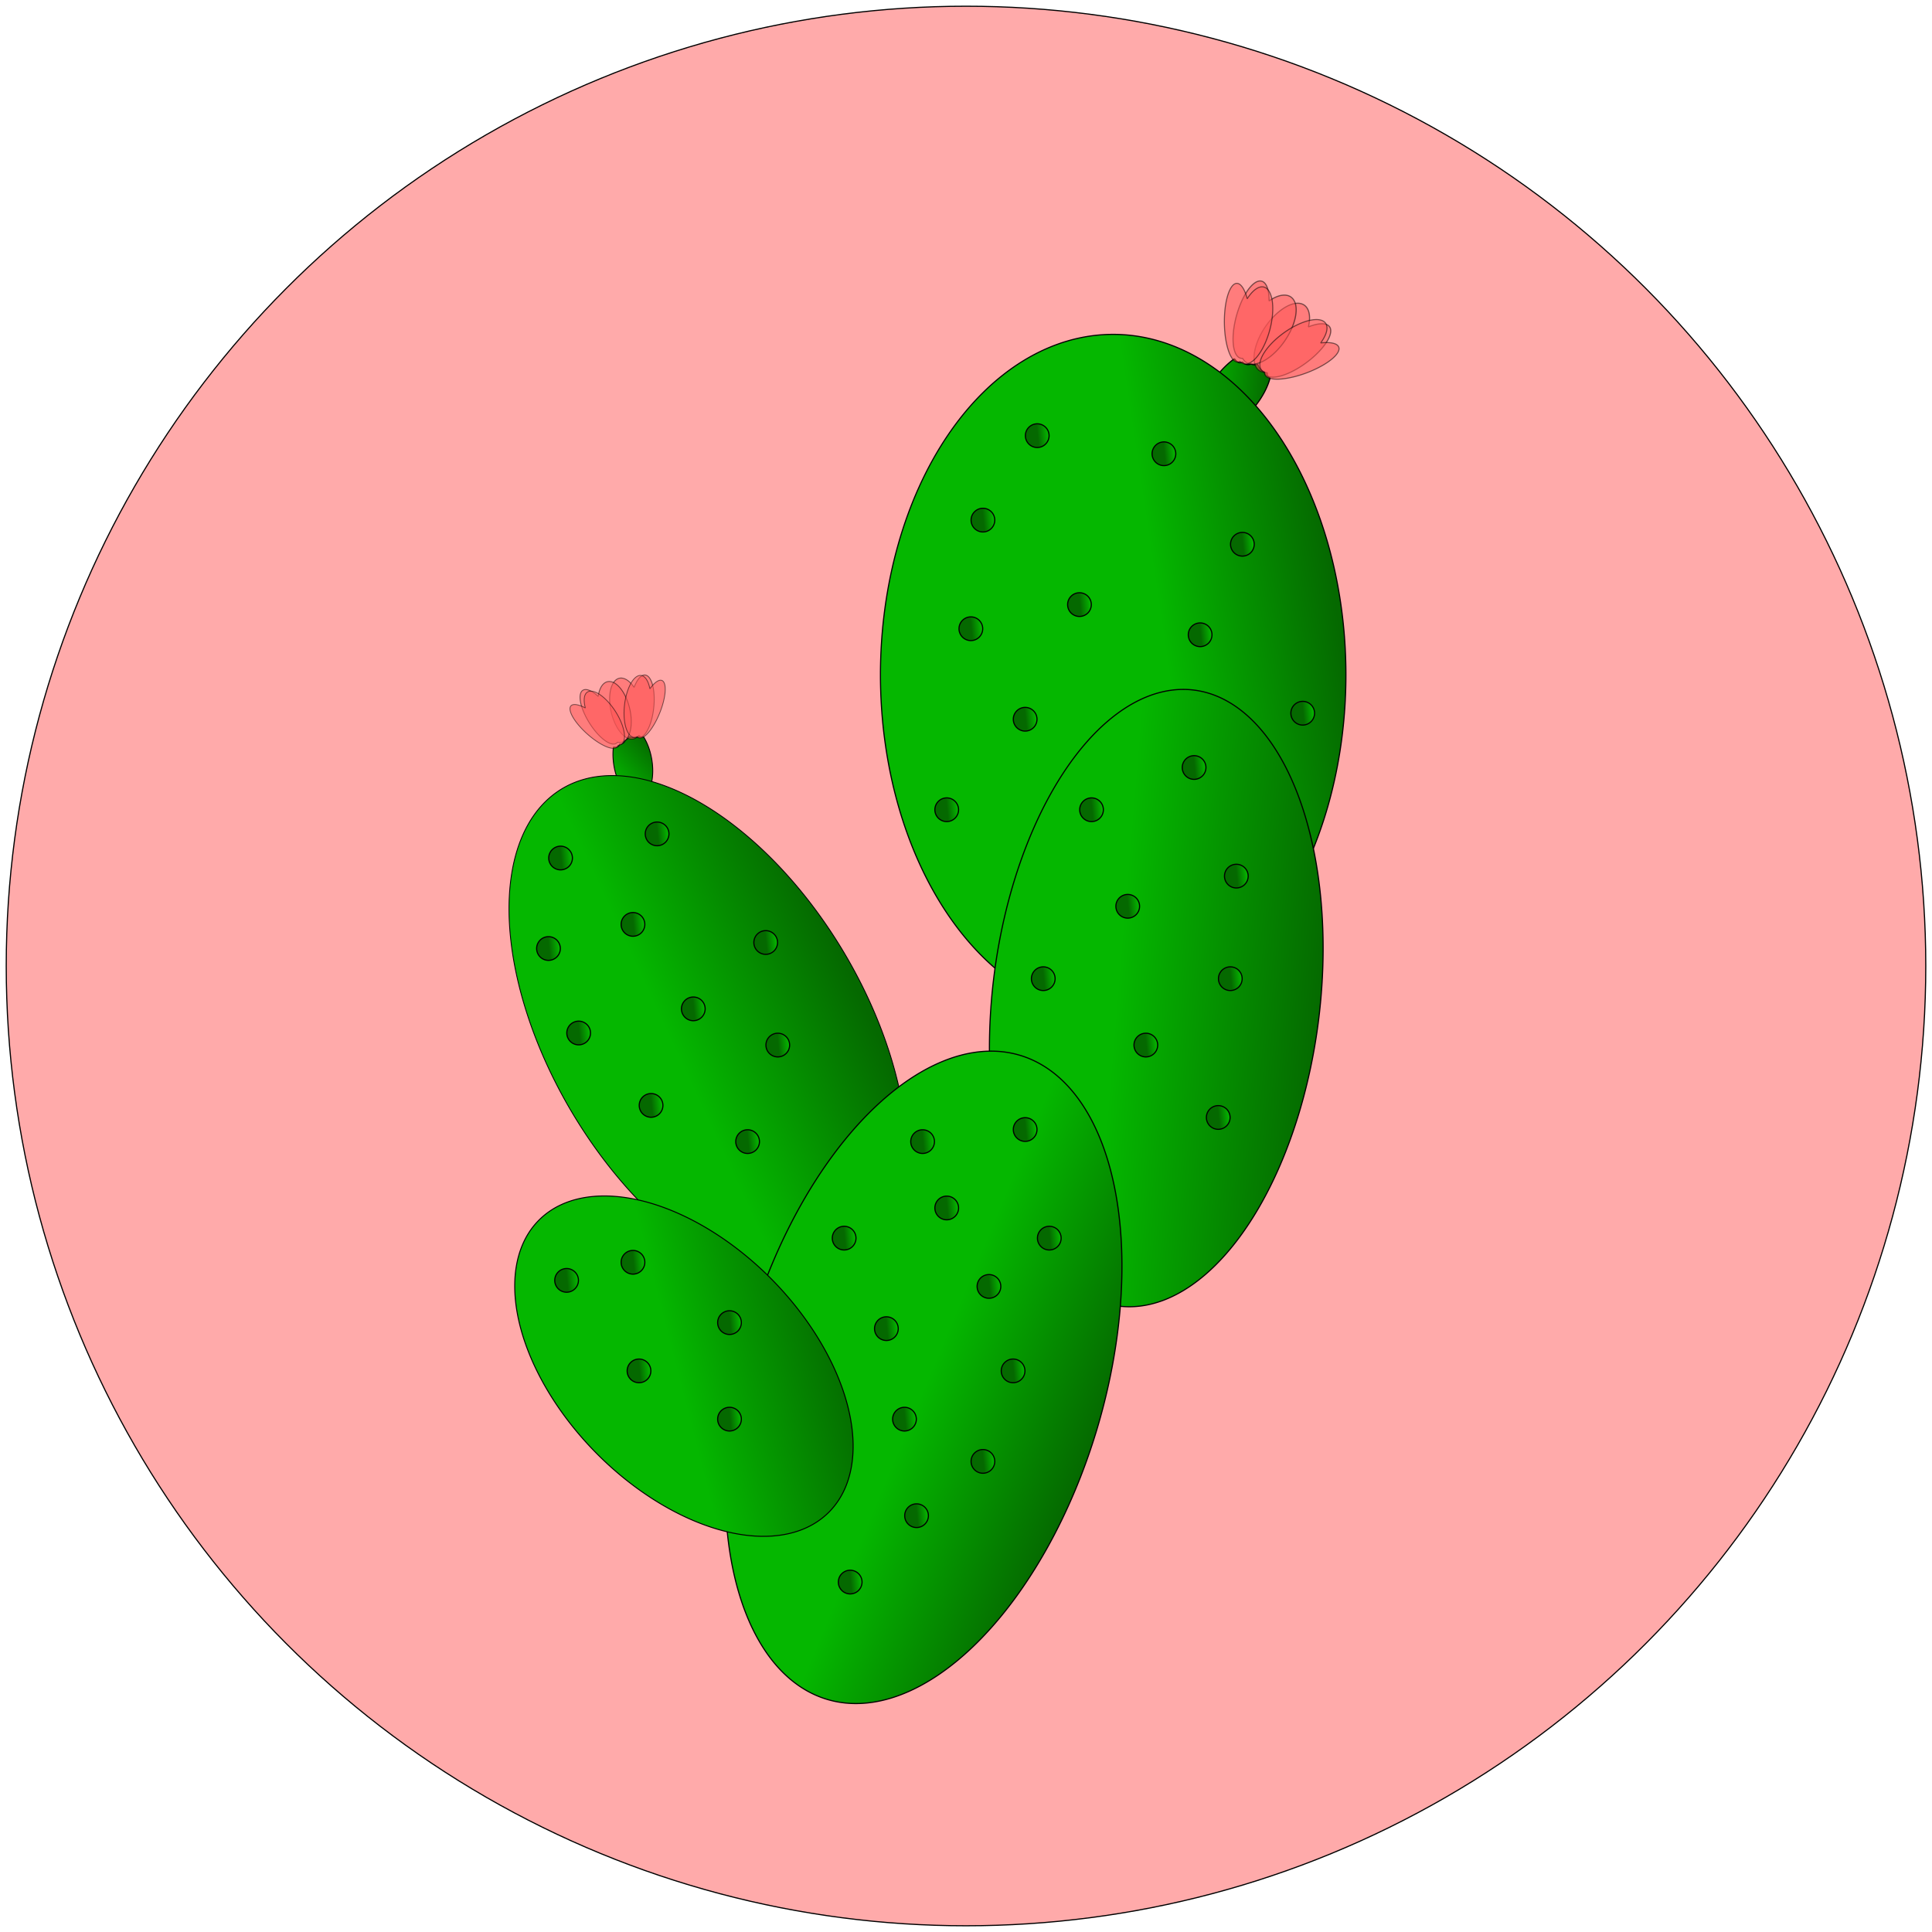 <?xml version="1.0" encoding="UTF-8" standalone="no"?>
<!-- Created with Inkscape (http://www.inkscape.org/) -->

<svg
   xmlns:dc="http://purl.org/dc/elements/1.1/"
   xmlns:cc="http://creativecommons.org/ns#"
   xmlns:rdf="http://www.w3.org/1999/02/22-rdf-syntax-ns#"
   xmlns:svg="http://www.w3.org/2000/svg"
   xmlns="http://www.w3.org/2000/svg"
   xmlns:xlink="http://www.w3.org/1999/xlink"
   xmlns:sodipodi="http://sodipodi.sourceforge.net/DTD/sodipodi-0.dtd"
   xmlns:inkscape="http://www.inkscape.org/namespaces/inkscape"
   width="1024"
   height="1024"
   viewBox="0 0 270.933 270.933"
   version="1.1"
   id="svg8"
   inkscape:version="0.92.5 (2060ec1f9f, 2020-04-08)"
   sodipodi:docname="cactus_circle.svg"
   inkscape:export-filename="/home/chris/Desktop/cactus_circle.png"
   inkscape:export-xdpi="96"
   inkscape:export-ydpi="96">
  <defs
     id="defs2">
    <linearGradient
       id="linearGradient4590"
       inkscape:collect="always">
      <stop
         id="stop4586"
         offset="0"
         style="stop-color:#05b700;stop-opacity:1;" />
      <stop
         style="stop-color:#059800;stop-opacity:1;"
         offset="0.386"
         id="stop4592" />
      <stop
         id="stop4588"
         offset="1"
         style="stop-color:#056900;stop-opacity:1" />
    </linearGradient>
    <linearGradient
       inkscape:collect="always"
       id="linearGradient4550">
      <stop
         style="stop-color:#05b700;stop-opacity:1;"
         offset="0"
         id="stop4546" />
      <stop
         style="stop-color:#056900;stop-opacity:1"
         offset="1"
         id="stop4548" />
    </linearGradient>
    <linearGradient
       inkscape:collect="always"
       xlink:href="#linearGradient4550"
       id="linearGradient4552"
       x1="114.099"
       y1="49.426"
       x2="129.318"
       y2="47.158"
       gradientUnits="userSpaceOnUse" />
    <linearGradient
       inkscape:collect="always"
       xlink:href="#linearGradient4550"
       id="linearGradient4560"
       x1="109.291"
       y1="73.994"
       x2="127.322"
       y2="75.506"
       gradientUnits="userSpaceOnUse" />
    <linearGradient
       inkscape:collect="always"
       xlink:href="#linearGradient4550"
       id="linearGradient4568"
       x1="95.183"
       y1="102.72"
       x2="109.68"
       y2="108.768"
       gradientUnits="userSpaceOnUse" />
    <linearGradient
       inkscape:collect="always"
       xlink:href="#linearGradient4550"
       id="linearGradient4576"
       x1="68.684"
       y1="76.262"
       x2="83.807"
       y2="69.246"
       gradientUnits="userSpaceOnUse" />
    <linearGradient
       inkscape:collect="always"
       xlink:href="#linearGradient4590"
       id="linearGradient4584"
       x1="70.917"
       y1="113.682"
       x2="85.565"
       y2="109.902"
       gradientUnits="userSpaceOnUse"
       gradientTransform="translate(0.529,-2.117)" />
    <linearGradient
       inkscape:collect="always"
       xlink:href="#linearGradient4590"
       id="linearGradient4603"
       x1="117.733"
       y1="21.445"
       x2="123.611"
       y2="21.445"
       gradientUnits="userSpaceOnUse"
       gradientTransform="scale(3.78)" />
    <linearGradient
       inkscape:collect="always"
       xlink:href="#linearGradient4590"
       id="linearGradient4691"
       gradientUnits="userSpaceOnUse"
       x1="56.694"
       y1="37.519"
       x2="55.754"
       y2="37.614"
       gradientTransform="translate(46.491,-11.339)" />
    <linearGradient
       inkscape:collect="always"
       xlink:href="#linearGradient4590"
       id="linearGradient4695"
       gradientUnits="userSpaceOnUse"
       gradientTransform="translate(41.729,-3.931)"
       x1="56.694"
       y1="37.519"
       x2="55.754"
       y2="37.614" />
    <linearGradient
       inkscape:collect="always"
       xlink:href="#linearGradient4590"
       id="linearGradient4699"
       gradientUnits="userSpaceOnUse"
       gradientTransform="translate(57.604,-9.752)"
       x1="56.694"
       y1="37.519"
       x2="55.754"
       y2="37.614" />
    <linearGradient
       inkscape:collect="always"
       xlink:href="#linearGradient4590"
       id="linearGradient4703"
       gradientUnits="userSpaceOnUse"
       gradientTransform="translate(64.483,-1.814)"
       x1="56.694"
       y1="37.519"
       x2="55.754"
       y2="37.614" />
    <linearGradient
       inkscape:collect="always"
       xlink:href="#linearGradient4590"
       id="linearGradient4707"
       gradientUnits="userSpaceOnUse"
       gradientTransform="translate(50.195,3.477)"
       x1="56.694"
       y1="37.519"
       x2="55.754"
       y2="37.614" />
    <linearGradient
       inkscape:collect="always"
       xlink:href="#linearGradient4590"
       id="linearGradient4711"
       gradientUnits="userSpaceOnUse"
       gradientTransform="translate(40.67,5.594)"
       x1="56.694"
       y1="37.519"
       x2="55.754"
       y2="37.614" />
    <linearGradient
       inkscape:collect="always"
       xlink:href="#linearGradient4590"
       id="linearGradient4715"
       gradientUnits="userSpaceOnUse"
       gradientTransform="translate(45.433,13.532)"
       x1="56.694"
       y1="37.519"
       x2="55.754"
       y2="37.614" />
    <linearGradient
       inkscape:collect="always"
       xlink:href="#linearGradient4590"
       id="linearGradient4719"
       gradientUnits="userSpaceOnUse"
       gradientTransform="translate(69.774,13.002)"
       x1="56.694"
       y1="37.519"
       x2="55.754"
       y2="37.614" />
    <linearGradient
       inkscape:collect="always"
       xlink:href="#linearGradient4590"
       id="linearGradient4723"
       gradientUnits="userSpaceOnUse"
       gradientTransform="translate(60.779,6.123)"
       x1="56.694"
       y1="37.519"
       x2="55.754"
       y2="37.614" />
    <linearGradient
       inkscape:collect="always"
       xlink:href="#linearGradient4590"
       id="linearGradient4727"
       gradientUnits="userSpaceOnUse"
       gradientTransform="translate(38.554,21.469)"
       x1="56.694"
       y1="37.519"
       x2="55.754"
       y2="37.614" />
    <linearGradient
       inkscape:collect="always"
       xlink:href="#linearGradient4590"
       id="linearGradient4731"
       gradientUnits="userSpaceOnUse"
       gradientTransform="translate(51.254,21.469)"
       x1="56.694"
       y1="37.519"
       x2="55.754"
       y2="37.614" />
    <linearGradient
       inkscape:collect="always"
       xlink:href="#linearGradient4590"
       id="linearGradient4735"
       gradientUnits="userSpaceOnUse"
       gradientTransform="translate(60.249,17.765)"
       x1="56.694"
       y1="37.519"
       x2="55.754"
       y2="37.614" />
    <linearGradient
       inkscape:collect="always"
       xlink:href="#linearGradient4590"
       id="linearGradient4739"
       gradientUnits="userSpaceOnUse"
       gradientTransform="translate(63.954,27.29)"
       x1="56.694"
       y1="37.519"
       x2="55.754"
       y2="37.614" />
    <linearGradient
       inkscape:collect="always"
       xlink:href="#linearGradient4590"
       id="linearGradient4743"
       gradientUnits="userSpaceOnUse"
       gradientTransform="translate(54.429,29.936)"
       x1="56.694"
       y1="37.519"
       x2="55.754"
       y2="37.614" />
    <linearGradient
       inkscape:collect="always"
       xlink:href="#linearGradient4590"
       id="linearGradient4747"
       gradientUnits="userSpaceOnUse"
       gradientTransform="translate(47.02,36.286)"
       x1="56.694"
       y1="37.519"
       x2="55.754"
       y2="37.614" />
    <linearGradient
       inkscape:collect="always"
       xlink:href="#linearGradient4590"
       id="linearGradient4751"
       gradientUnits="userSpaceOnUse"
       gradientTransform="translate(63.424,36.286)"
       x1="56.694"
       y1="37.519"
       x2="55.754"
       y2="37.614" />
    <linearGradient
       inkscape:collect="always"
       xlink:href="#linearGradient4590"
       id="linearGradient4755"
       gradientUnits="userSpaceOnUse"
       gradientTransform="translate(56.016,42.107)"
       x1="56.694"
       y1="37.519"
       x2="55.754"
       y2="37.614" />
    <linearGradient
       inkscape:collect="always"
       xlink:href="#linearGradient4590"
       id="linearGradient4759"
       gradientUnits="userSpaceOnUse"
       gradientTransform="translate(62.366,48.457)"
       x1="56.694"
       y1="37.519"
       x2="55.754"
       y2="37.614" />
    <linearGradient
       inkscape:collect="always"
       xlink:href="#linearGradient4590"
       id="linearGradient4763"
       gradientUnits="userSpaceOnUse"
       gradientTransform="translate(45.433,49.515)"
       x1="56.694"
       y1="37.519"
       x2="55.754"
       y2="37.614" />
    <linearGradient
       inkscape:collect="always"
       xlink:href="#linearGradient4590"
       id="linearGradient4767"
       gradientUnits="userSpaceOnUse"
       gradientTransform="translate(36.437,50.573)"
       x1="56.694"
       y1="37.519"
       x2="55.754"
       y2="37.614" />
    <linearGradient
       inkscape:collect="always"
       xlink:href="#linearGradient4590"
       id="linearGradient4771"
       gradientUnits="userSpaceOnUse"
       gradientTransform="translate(47.549,59.04)"
       x1="56.694"
       y1="37.519"
       x2="55.754"
       y2="37.614" />
    <linearGradient
       inkscape:collect="always"
       xlink:href="#linearGradient4590"
       id="linearGradient4775"
       gradientUnits="userSpaceOnUse"
       gradientTransform="translate(38.554,56.394)"
       x1="56.694"
       y1="37.519"
       x2="55.754"
       y2="37.614" />
    <linearGradient
       inkscape:collect="always"
       xlink:href="#linearGradient4590"
       id="linearGradient4779"
       gradientUnits="userSpaceOnUse"
       gradientTransform="translate(29.558,59.04)"
       x1="56.694"
       y1="37.519"
       x2="55.754"
       y2="37.614" />
    <linearGradient
       inkscape:collect="always"
       xlink:href="#linearGradient4590"
       id="linearGradient4783"
       gradientUnits="userSpaceOnUse"
       gradientTransform="translate(42.258,63.273)"
       x1="56.694"
       y1="37.519"
       x2="55.754"
       y2="37.614" />
    <linearGradient
       inkscape:collect="always"
       xlink:href="#linearGradient4590"
       id="linearGradient4787"
       gradientUnits="userSpaceOnUse"
       gradientTransform="translate(44.374,70.682)"
       x1="56.694"
       y1="37.519"
       x2="55.754"
       y2="37.614" />
    <linearGradient
       inkscape:collect="always"
       xlink:href="#linearGradient4590"
       id="linearGradient4791"
       gradientUnits="userSpaceOnUse"
       gradientTransform="translate(33.262,66.977)"
       x1="56.694"
       y1="37.519"
       x2="55.754"
       y2="37.614" />
    <linearGradient
       inkscape:collect="always"
       xlink:href="#linearGradient4590"
       id="linearGradient4795"
       gradientUnits="userSpaceOnUse"
       gradientTransform="translate(34.849,74.915)"
       x1="56.694"
       y1="37.519"
       x2="55.754"
       y2="37.614" />
    <linearGradient
       inkscape:collect="always"
       xlink:href="#linearGradient4590"
       id="linearGradient4799"
       gradientUnits="userSpaceOnUse"
       gradientTransform="translate(41.729,78.619)"
       x1="56.694"
       y1="37.519"
       x2="55.754"
       y2="37.614" />
    <linearGradient
       inkscape:collect="always"
       xlink:href="#linearGradient4590"
       id="linearGradient4803"
       gradientUnits="userSpaceOnUse"
       gradientTransform="translate(35.908,83.382)"
       x1="56.694"
       y1="37.519"
       x2="55.754"
       y2="37.614" />
    <linearGradient
       inkscape:collect="always"
       xlink:href="#linearGradient4590"
       id="linearGradient4807"
       gradientUnits="userSpaceOnUse"
       gradientTransform="translate(30.087,89.202)"
       x1="56.694"
       y1="37.519"
       x2="55.754"
       y2="37.614" />
    <linearGradient
       inkscape:collect="always"
       xlink:href="#linearGradient4590"
       id="linearGradient4811"
       gradientUnits="userSpaceOnUse"
       gradientTransform="translate(19.504,74.915)"
       x1="56.694"
       y1="37.519"
       x2="55.754"
       y2="37.614" />
    <linearGradient
       inkscape:collect="always"
       xlink:href="#linearGradient4590"
       id="linearGradient4815"
       gradientUnits="userSpaceOnUse"
       gradientTransform="translate(19.504,66.448)"
       x1="56.694"
       y1="37.519"
       x2="55.754"
       y2="37.614" />
    <linearGradient
       inkscape:collect="always"
       xlink:href="#linearGradient4590"
       id="linearGradient4819"
       gradientUnits="userSpaceOnUse"
       gradientTransform="translate(11.566,70.682)"
       x1="56.694"
       y1="37.519"
       x2="55.754"
       y2="37.614" />
    <linearGradient
       inkscape:collect="always"
       xlink:href="#linearGradient4590"
       id="linearGradient4823"
       gradientUnits="userSpaceOnUse"
       gradientTransform="translate(11.037,61.157)"
       x1="56.694"
       y1="37.519"
       x2="55.754"
       y2="37.614" />
    <linearGradient
       inkscape:collect="always"
       xlink:href="#linearGradient4590"
       id="linearGradient4827"
       gradientUnits="userSpaceOnUse"
       gradientTransform="translate(5.216,62.744)"
       x1="56.694"
       y1="37.519"
       x2="55.754"
       y2="37.614" />
    <linearGradient
       inkscape:collect="always"
       xlink:href="#linearGradient4590"
       id="linearGradient4831"
       gradientUnits="userSpaceOnUse"
       gradientTransform="translate(12.624,47.398)"
       x1="56.694"
       y1="37.519"
       x2="55.754"
       y2="37.614" />
    <linearGradient
       inkscape:collect="always"
       xlink:href="#linearGradient4590"
       id="linearGradient4835"
       gradientUnits="userSpaceOnUse"
       gradientTransform="translate(21.091,50.573)"
       x1="56.694"
       y1="37.519"
       x2="55.754"
       y2="37.614" />
    <linearGradient
       inkscape:collect="always"
       xlink:href="#linearGradient4590"
       id="linearGradient4839"
       gradientUnits="userSpaceOnUse"
       gradientTransform="translate(23.737,42.107)"
       x1="56.694"
       y1="37.519"
       x2="55.754"
       y2="37.614" />
    <linearGradient
       inkscape:collect="always"
       xlink:href="#linearGradient4590"
       id="linearGradient4843"
       gradientUnits="userSpaceOnUse"
       gradientTransform="translate(16.329,38.932)"
       x1="56.694"
       y1="37.519"
       x2="55.754"
       y2="37.614" />
    <linearGradient
       inkscape:collect="always"
       xlink:href="#linearGradient4590"
       id="linearGradient4847"
       gradientUnits="userSpaceOnUse"
       gradientTransform="translate(6.274,41.048)"
       x1="56.694"
       y1="37.519"
       x2="55.754"
       y2="37.614" />
    <linearGradient
       inkscape:collect="always"
       xlink:href="#linearGradient4590"
       id="linearGradient4851"
       gradientUnits="userSpaceOnUse"
       gradientTransform="translate(3.629,33.64)"
       x1="56.694"
       y1="37.519"
       x2="55.754"
       y2="37.614" />
    <linearGradient
       inkscape:collect="always"
       xlink:href="#linearGradient4590"
       id="linearGradient4855"
       gradientUnits="userSpaceOnUse"
       gradientTransform="translate(11.037,31.523)"
       x1="56.694"
       y1="37.519"
       x2="55.754"
       y2="37.614" />
    <linearGradient
       inkscape:collect="always"
       xlink:href="#linearGradient4590"
       id="linearGradient4859"
       gradientUnits="userSpaceOnUse"
       gradientTransform="translate(22.679,33.111)"
       x1="56.694"
       y1="37.519"
       x2="55.754"
       y2="37.614" />
    <linearGradient
       inkscape:collect="always"
       xlink:href="#linearGradient4590"
       id="linearGradient4863"
       gradientUnits="userSpaceOnUse"
       gradientTransform="translate(13.154,23.586)"
       x1="56.694"
       y1="37.519"
       x2="55.754"
       y2="37.614" />
    <linearGradient
       inkscape:collect="always"
       xlink:href="#linearGradient4590"
       id="linearGradient4867"
       gradientUnits="userSpaceOnUse"
       gradientTransform="translate(4.687,25.702)"
       x1="56.694"
       y1="37.519"
       x2="55.754"
       y2="37.614" />
    <linearGradient
       inkscape:collect="always"
       xlink:href="#linearGradient4590"
       id="linearGradient4887"
       gradientUnits="userSpaceOnUse"
       gradientTransform="scale(3.78)"
       x1="117.733"
       y1="21.445"
       x2="123.611"
       y2="21.445" />
  </defs>
  <sodipodi:namedview
     id="base"
     pagecolor="#ffffff"
     bordercolor="#666666"
     borderopacity="1.0"
     inkscape:pageopacity="0.0"
     inkscape:pageshadow="2"
     inkscape:zoom="0.49497475"
     inkscape:cx="619.6757"
     inkscape:cy="700.49785"
     inkscape:document-units="px"
     inkscape:current-layer="layer1"
     showgrid="false"
     objecttolerance="1"
     gridtolerance="1"
     guidetolerance="1"
     inkscape:window-width="3752"
     inkscape:window-height="1136"
     inkscape:window-x="88"
     inkscape:window-y="27"
     inkscape:window-maximized="1"
     fit-margin-top="0"
     fit-margin-left="0"
     fit-margin-right="0"
     fit-margin-bottom="0"
     units="px" />
  <g
     inkscape:label="Layer 1"
     inkscape:groupmode="layer"
     id="layer1"
     transform="translate(-11.728,113.987)">
    <circle
       style="opacity:1;fill:#ffaaaa;fill-opacity:1;stroke:#000000;stroke-width:0.16;stroke-linejoin:bevel;stroke-miterlimit:4;stroke-dasharray:none;stroke-opacity:1"
       id="path5085"
       cx="147.195"
       cy="21.479"
       r="134.593" />
    <g
       id="g5083"
       transform="matrix(1.599,0,0,1.599,-6.228,-94.755)">
      <g
         id="g4885"
         transform="matrix(0.577,-0.533,0.533,0.577,-14.454,106.873)">
        <path
           inkscape:connector-curvature="0"
           id="path4873"
           transform="scale(0.265)"
           d="m 454.461,70.725 a 8.081,15.657 33.205 0 0 -5.139,5.902 8.081,15.657 33.205 0 0 -1.812,17.525 8.081,15.657 33.205 0 0 15.336,-8.674 8.081,15.657 33.205 0 0 3.912,-9.406 4.271,13.05 64.636 0 1 -0.709,-0.498 4.271,13.05 64.636 0 1 -0.336,-1.104 6.566,13.132 29.551 0 1 -1.674,-0.441 6.566,13.132 29.551 0 1 -1.666,-2.057 6.566,13.132 29.551 0 1 -2.314,0.059 5.5,13.148 9.829 0 1 -1.549,0.23 5.5,13.148 9.829 0 1 -1.307,-0.676 13.05,4.271 84.466 0 1 -1.121,0.279 13.05,4.271 84.466 0 1 -1.621,-1.141 z"
           style="opacity:1;fill:url(#linearGradient4887);fill-opacity:1;stroke:#000000;stroke-width:0.378;stroke-linejoin:bevel;stroke-miterlimit:4;stroke-dasharray:none;stroke-opacity:1" />
        <g
           transform="rotate(29.551,50.197,294.574)"
           id="g4883">
          <path
             style="opacity:0.534;fill:#ff5555;fill-opacity:1;stroke:#000000;stroke-width:0.378;stroke-linejoin:bevel;stroke-miterlimit:4;stroke-dasharray:none;stroke-opacity:1"
             d="m -84.348,47.717 a 6.566,13.132 0 0 0 -6.566,13.133 6.566,13.132 0 0 0 6.566,13.131 6.566,13.132 0 0 0 1.674,-0.441 5.02,13.239 19.066 0 0 1.262,0.465 5.02,13.239 19.066 0 0 8.938,-12.619 5.02,13.239 19.066 0 0 -1.596,-12.619 5.02,13.239 19.066 0 0 -5.07,4.102 6.566,13.132 0 0 0 -5.207,-5.15 z"
             transform="scale(0.265)"
             id="path4875"
             inkscape:connector-curvature="0" />
          <path
             inkscape:connector-curvature="0"
             id="path4877"
             d="m -23.726,12.72 a 1.737,3.475 0 0 1 1.737,3.475 1.737,3.475 0 0 1 -1.737,3.474 1.737,3.475 0 0 1 -0.443,-0.117 3.503,1.328 70.934 0 1 -0.334,0.123 3.503,1.328 70.934 0 1 -2.365,-3.339 3.503,1.328 70.934 0 1 0.422,-3.339 3.503,1.328 70.934 0 1 1.342,1.085 1.737,3.475 0 0 1 1.378,-1.363 z"
             style="opacity:0.534;fill:#ff5555;fill-opacity:1;stroke:#000000;stroke-width:0.1;stroke-linejoin:bevel;stroke-miterlimit:4;stroke-dasharray:none;stroke-opacity:1" />
          <path
             style="opacity:0.534;fill:#ff5555;fill-opacity:1;stroke:#000000;stroke-width:0.092;stroke-linejoin:bevel;stroke-miterlimit:4;stroke-dasharray:none;stroke-opacity:1"
             d="m -26.168,13.339 a 3.479,1.455 70.278 0 1 2.544,2.784 3.479,1.455 70.278 0 1 -0.196,3.765 3.479,1.455 70.278 0 1 -0.389,0.015 3.453,1.13 54.915 0 1 -0.222,0.21 3.453,1.13 54.915 0 1 -2.992,-2.478 3.453,1.13 54.915 0 1 -0.795,-3.266 3.453,1.13 54.915 0 1 1.424,0.644 3.479,1.455 70.278 0 1 0.626,-1.674 z"
             id="path4879"
             inkscape:connector-curvature="0" />
          <path
             inkscape:connector-curvature="0"
             id="path4881"
             d="m -19.915,12.893 a 1.455,3.479 19.722 0 0 -2.544,2.784 1.455,3.479 19.722 0 0 0.196,3.765 1.455,3.479 19.722 0 0 0.389,0.015 1.13,3.453 35.085 0 0 0.222,0.21 1.13,3.453 35.085 0 0 2.992,-2.478 1.13,3.453 35.085 0 0 0.795,-3.266 1.13,3.453 35.085 0 0 -1.424,0.644 1.455,3.479 19.722 0 0 -0.626,-1.674 z"
             style="opacity:0.534;fill:#ff5555;fill-opacity:1;stroke:#000000;stroke-width:0.092;stroke-linejoin:bevel;stroke-miterlimit:4;stroke-dasharray:none;stroke-opacity:1" />
        </g>
      </g>
      <g
         transform="rotate(4.893,111.897,8.076)"
         id="g4657">
        <path
           style="opacity:1;fill:url(#linearGradient4603);fill-opacity:1;stroke:#000000;stroke-width:0.378;stroke-linejoin:bevel;stroke-miterlimit:4;stroke-dasharray:none;stroke-opacity:1"
           d="m 454.461,70.725 a 8.081,15.657 33.205 0 0 -5.139,5.902 8.081,15.657 33.205 0 0 -1.812,17.525 8.081,15.657 33.205 0 0 15.336,-8.674 8.081,15.657 33.205 0 0 3.912,-9.406 4.271,13.05 64.636 0 1 -0.709,-0.498 4.271,13.05 64.636 0 1 -0.336,-1.104 6.566,13.132 29.551 0 1 -1.674,-0.441 6.566,13.132 29.551 0 1 -1.666,-2.057 6.566,13.132 29.551 0 1 -2.314,0.059 5.5,13.148 9.829 0 1 -1.549,0.23 5.5,13.148 9.829 0 1 -1.307,-0.676 13.05,4.271 84.466 0 1 -1.121,0.279 13.05,4.271 84.466 0 1 -1.621,-1.141 z"
           transform="scale(0.265)"
           id="path4594"
           inkscape:connector-curvature="0" />
        <g
           id="g4621"
           transform="rotate(29.551,50.197,294.574)">
          <path
             inkscape:connector-curvature="0"
             id="path4605"
             transform="scale(0.265)"
             d="m -84.348,47.717 a 6.566,13.132 0 0 0 -6.566,13.133 6.566,13.132 0 0 0 6.566,13.131 6.566,13.132 0 0 0 1.674,-0.441 5.02,13.239 19.066 0 0 1.262,0.465 5.02,13.239 19.066 0 0 8.938,-12.619 5.02,13.239 19.066 0 0 -1.596,-12.619 5.02,13.239 19.066 0 0 -5.07,4.102 6.566,13.132 0 0 0 -5.207,-5.15 z"
             style="opacity:0.534;fill:#ff5555;fill-opacity:1;stroke:#000000;stroke-width:0.378;stroke-linejoin:bevel;stroke-miterlimit:4;stroke-dasharray:none;stroke-opacity:1" />
          <path
             style="opacity:0.534;fill:#ff5555;fill-opacity:1;stroke:#000000;stroke-width:0.1;stroke-linejoin:bevel;stroke-miterlimit:4;stroke-dasharray:none;stroke-opacity:1"
             d="m -23.726,12.72 a 1.737,3.475 0 0 1 1.737,3.475 1.737,3.475 0 0 1 -1.737,3.474 1.737,3.475 0 0 1 -0.443,-0.117 3.503,1.328 70.934 0 1 -0.334,0.123 3.503,1.328 70.934 0 1 -2.365,-3.339 3.503,1.328 70.934 0 1 0.422,-3.339 3.503,1.328 70.934 0 1 1.342,1.085 1.737,3.475 0 0 1 1.378,-1.363 z"
             id="path4611"
             inkscape:connector-curvature="0" />
          <path
             inkscape:connector-curvature="0"
             id="path4613"
             d="m -26.168,13.339 a 3.479,1.455 70.278 0 1 2.544,2.784 3.479,1.455 70.278 0 1 -0.196,3.765 3.479,1.455 70.278 0 1 -0.389,0.015 3.453,1.13 54.915 0 1 -0.222,0.21 3.453,1.13 54.915 0 1 -2.992,-2.478 3.453,1.13 54.915 0 1 -0.795,-3.266 3.453,1.13 54.915 0 1 1.424,0.644 3.479,1.455 70.278 0 1 0.626,-1.674 z"
             style="opacity:0.534;fill:#ff5555;fill-opacity:1;stroke:#000000;stroke-width:0.092;stroke-linejoin:bevel;stroke-miterlimit:4;stroke-dasharray:none;stroke-opacity:1" />
          <path
             style="opacity:0.534;fill:#ff5555;fill-opacity:1;stroke:#000000;stroke-width:0.092;stroke-linejoin:bevel;stroke-miterlimit:4;stroke-dasharray:none;stroke-opacity:1"
             d="m -19.915,12.893 a 1.455,3.479 19.722 0 0 -2.544,2.784 1.455,3.479 19.722 0 0 0.196,3.765 1.455,3.479 19.722 0 0 0.389,0.015 1.13,3.453 35.085 0 0 0.222,0.21 1.13,3.453 35.085 0 0 2.992,-2.478 1.13,3.453 35.085 0 0 0.795,-3.266 1.13,3.453 35.085 0 0 -1.424,0.644 1.455,3.479 19.722 0 0 -0.626,-1.674 z"
             id="path4615"
             inkscape:connector-curvature="0" />
        </g>
      </g>
      <path
         inkscape:connector-curvature="0"
         id="path4518"
         d="M 129.268,47.158 A 20.411,29.86 0 0 1 108.857,77.018 20.411,29.86 0 0 1 88.446,47.158 20.411,29.86 0 0 1 108.857,17.298 20.411,29.86 0 0 1 129.268,47.158 Z"
         style="opacity:1;fill:url(#linearGradient4552);fill-opacity:1;stroke:#000000;stroke-width:0.1;stroke-linejoin:bevel;stroke-miterlimit:4;stroke-dasharray:none;stroke-opacity:1" />
      <path
         inkscape:connector-curvature="0"
         id="path4521"
         d="M 126.895,77.241 A 14.363,27.214 6.937 0 1 109.35,102.521 14.363,27.214 6.937 0 1 98.379,73.771 14.363,27.214 6.937 0 1 115.924,48.491 14.363,27.214 6.937 0 1 126.895,77.241 Z"
         style="opacity:1;fill:url(#linearGradient4560);fill-opacity:1;stroke:#000000;stroke-width:0.1;stroke-linejoin:bevel;stroke-miterlimit:4;stroke-dasharray:none;stroke-opacity:1" />
      <path
         inkscape:connector-curvature="0"
         id="path4524"
         d="M 83.807,69.246 A 24.927,13.834 59.11 0 1 87.288,99.068 24.927,13.834 59.11 0 1 62.847,87.814 24.927,13.834 59.11 0 1 59.367,57.991 24.927,13.834 59.11 0 1 83.807,69.246 Z"
         style="opacity:1;fill:url(#linearGradient4576);fill-opacity:1;stroke:#000000;stroke-width:0.075;stroke-linejoin:bevel;stroke-miterlimit:4;stroke-dasharray:none;stroke-opacity:1" />
      <path
         inkscape:connector-curvature="0"
         id="path4527"
         d="M 107.434,113.32 A 15.875,29.482 16.665 0 1 83.772,137.012 15.875,29.482 16.665 0 1 77.018,104.215 15.875,29.482 16.665 0 1 100.681,80.524 15.875,29.482 16.665 0 1 107.434,113.32 Z"
         style="opacity:1;fill:url(#linearGradient4568);fill-opacity:1;stroke:#000000;stroke-width:0.1;stroke-linejoin:bevel;stroke-miterlimit:4;stroke-dasharray:none;stroke-opacity:1" />
      <path
         inkscape:connector-curvature="0"
         id="path4530"
         d="m 78.906,100.167 a 18.047,10.828 45.357 0 1 4.992,20.453 18.047,10.828 45.357 0 1 -20.382,-5.217 18.047,10.828 45.357 0 1 -4.992,-20.453 18.047,10.828 45.357 0 1 20.382,5.217 z"
         style="opacity:1;fill:url(#linearGradient4584);fill-opacity:1;stroke:#000000;stroke-width:0.087;stroke-linejoin:bevel;stroke-miterlimit:4;stroke-dasharray:none;stroke-opacity:1" />
      <path
         style="opacity:1;fill:url(#linearGradient4691);fill-opacity:1;stroke:#000000;stroke-width:0.1;stroke-linejoin:bevel;stroke-miterlimit:4;stroke-dasharray:none;stroke-opacity:1"
         d="m 103.235,26.18 a 1.039,1.039 0 0 1 -1.039,1.039 1.039,1.039 0 0 1 -1.039,-1.039 1.039,1.039 0 0 1 1.039,-1.039 1.039,1.039 0 0 1 1.039,1.039 z"
         id="path4689"
         inkscape:connector-curvature="0" />
      <path
         inkscape:connector-curvature="0"
         id="path4693"
         d="m 98.472,33.588 a 1.039,1.039 0 0 1 -1.039,1.039 1.039,1.039 0 0 1 -1.039,-1.039 1.039,1.039 0 0 1 1.039,-1.039 1.039,1.039 0 0 1 1.039,1.039 z"
         style="opacity:1;fill:url(#linearGradient4695);fill-opacity:1;stroke:#000000;stroke-width:0.1;stroke-linejoin:bevel;stroke-miterlimit:4;stroke-dasharray:none;stroke-opacity:1" />
      <path
         style="opacity:1;fill:url(#linearGradient4699);fill-opacity:1;stroke:#000000;stroke-width:0.1;stroke-linejoin:bevel;stroke-miterlimit:4;stroke-dasharray:none;stroke-opacity:1"
         d="m 114.347,27.768 a 1.039,1.039 0 0 1 -1.039,1.039 1.039,1.039 0 0 1 -1.039,-1.039 1.039,1.039 0 0 1 1.039,-1.039 1.039,1.039 0 0 1 1.039,1.039 z"
         id="path4697"
         inkscape:connector-curvature="0" />
      <path
         inkscape:connector-curvature="0"
         id="path4701"
         d="m 121.227,35.705 a 1.039,1.039 0 0 1 -1.039,1.039 1.039,1.039 0 0 1 -1.039,-1.039 1.039,1.039 0 0 1 1.039,-1.039 1.039,1.039 0 0 1 1.039,1.039 z"
         style="opacity:1;fill:url(#linearGradient4703);fill-opacity:1;stroke:#000000;stroke-width:0.1;stroke-linejoin:bevel;stroke-miterlimit:4;stroke-dasharray:none;stroke-opacity:1" />
      <path
         style="opacity:1;fill:url(#linearGradient4707);fill-opacity:1;stroke:#000000;stroke-width:0.1;stroke-linejoin:bevel;stroke-miterlimit:4;stroke-dasharray:none;stroke-opacity:1"
         d="m 106.939,40.997 a 1.039,1.039 0 0 1 -1.039,1.039 1.039,1.039 0 0 1 -1.039,-1.039 1.039,1.039 0 0 1 1.039,-1.039 1.039,1.039 0 0 1 1.039,1.039 z"
         id="path4705"
         inkscape:connector-curvature="0" />
      <path
         inkscape:connector-curvature="0"
         id="path4709"
         d="M 97.414,43.113 A 1.039,1.039 0 0 1 96.374,44.153 1.039,1.039 0 0 1 95.335,43.113 1.039,1.039 0 0 1 96.374,42.074 1.039,1.039 0 0 1 97.414,43.113 Z"
         style="opacity:1;fill:url(#linearGradient4711);fill-opacity:1;stroke:#000000;stroke-width:0.1;stroke-linejoin:bevel;stroke-miterlimit:4;stroke-dasharray:none;stroke-opacity:1" />
      <path
         style="opacity:1;fill:url(#linearGradient4715);fill-opacity:1;stroke:#000000;stroke-width:0.1;stroke-linejoin:bevel;stroke-miterlimit:4;stroke-dasharray:none;stroke-opacity:1"
         d="m 102.176,51.051 a 1.039,1.039 0 0 1 -1.039,1.039 1.039,1.039 0 0 1 -1.039,-1.039 1.039,1.039 0 0 1 1.039,-1.039 1.039,1.039 0 0 1 1.039,1.039 z"
         id="path4713"
         inkscape:connector-curvature="0" />
      <path
         inkscape:connector-curvature="0"
         id="path4717"
         d="m 126.518,50.522 a 1.039,1.039 0 0 1 -1.039,1.039 1.039,1.039 0 0 1 -1.039,-1.039 1.039,1.039 0 0 1 1.039,-1.039 1.039,1.039 0 0 1 1.039,1.039 z"
         style="opacity:1;fill:url(#linearGradient4719);fill-opacity:1;stroke:#000000;stroke-width:0.1;stroke-linejoin:bevel;stroke-miterlimit:4;stroke-dasharray:none;stroke-opacity:1" />
      <path
         style="opacity:1;fill:url(#linearGradient4723);fill-opacity:1;stroke:#000000;stroke-width:0.1;stroke-linejoin:bevel;stroke-miterlimit:4;stroke-dasharray:none;stroke-opacity:1"
         d="m 117.522,43.643 a 1.039,1.039 0 0 1 -1.039,1.039 1.039,1.039 0 0 1 -1.039,-1.039 1.039,1.039 0 0 1 1.039,-1.039 1.039,1.039 0 0 1 1.039,1.039 z"
         id="path4721"
         inkscape:connector-curvature="0" />
      <path
         inkscape:connector-curvature="0"
         id="path4725"
         d="m 95.297,58.988 a 1.039,1.039 0 0 1 -1.039,1.039 1.039,1.039 0 0 1 -1.039,-1.039 1.039,1.039 0 0 1 1.039,-1.039 1.039,1.039 0 0 1 1.039,1.039 z"
         style="opacity:1;fill:url(#linearGradient4727);fill-opacity:1;stroke:#000000;stroke-width:0.1;stroke-linejoin:bevel;stroke-miterlimit:4;stroke-dasharray:none;stroke-opacity:1" />
      <path
         style="opacity:1;fill:url(#linearGradient4731);fill-opacity:1;stroke:#000000;stroke-width:0.1;stroke-linejoin:bevel;stroke-miterlimit:4;stroke-dasharray:none;stroke-opacity:1"
         d="m 107.997,58.988 a 1.039,1.039 0 0 1 -1.039,1.039 1.039,1.039 0 0 1 -1.039,-1.039 1.039,1.039 0 0 1 1.039,-1.039 1.039,1.039 0 0 1 1.039,1.039 z"
         id="path4729"
         inkscape:connector-curvature="0" />
      <path
         inkscape:connector-curvature="0"
         id="path4733"
         d="m 116.993,55.284 a 1.039,1.039 0 0 1 -1.039,1.039 1.039,1.039 0 0 1 -1.039,-1.039 1.039,1.039 0 0 1 1.039,-1.039 1.039,1.039 0 0 1 1.039,1.039 z"
         style="opacity:1;fill:url(#linearGradient4735);fill-opacity:1;stroke:#000000;stroke-width:0.1;stroke-linejoin:bevel;stroke-miterlimit:4;stroke-dasharray:none;stroke-opacity:1" />
      <path
         style="opacity:1;fill:url(#linearGradient4739);fill-opacity:1;stroke:#000000;stroke-width:0.1;stroke-linejoin:bevel;stroke-miterlimit:4;stroke-dasharray:none;stroke-opacity:1"
         d="m 120.697,64.809 a 1.039,1.039 0 0 1 -1.039,1.039 1.039,1.039 0 0 1 -1.039,-1.039 1.039,1.039 0 0 1 1.039,-1.039 1.039,1.039 0 0 1 1.039,1.039 z"
         id="path4737"
         inkscape:connector-curvature="0" />
      <path
         inkscape:connector-curvature="0"
         id="path4741"
         d="m 111.172,67.455 a 1.039,1.039 0 0 1 -1.039,1.039 1.039,1.039 0 0 1 -1.039,-1.039 1.039,1.039 0 0 1 1.039,-1.039 1.039,1.039 0 0 1 1.039,1.039 z"
         style="opacity:1;fill:url(#linearGradient4743);fill-opacity:1;stroke:#000000;stroke-width:0.1;stroke-linejoin:bevel;stroke-miterlimit:4;stroke-dasharray:none;stroke-opacity:1" />
      <path
         style="opacity:1;fill:url(#linearGradient4747);fill-opacity:1;stroke:#000000;stroke-width:0.1;stroke-linejoin:bevel;stroke-miterlimit:4;stroke-dasharray:none;stroke-opacity:1"
         d="m 103.764,73.805 a 1.039,1.039 0 0 1 -1.039,1.039 1.039,1.039 0 0 1 -1.039,-1.039 1.039,1.039 0 0 1 1.039,-1.039 1.039,1.039 0 0 1 1.039,1.039 z"
         id="path4745"
         inkscape:connector-curvature="0" />
      <path
         inkscape:connector-curvature="0"
         id="path4749"
         d="m 120.168,73.805 a 1.039,1.039 0 0 1 -1.039,1.039 1.039,1.039 0 0 1 -1.039,-1.039 1.039,1.039 0 0 1 1.039,-1.039 1.039,1.039 0 0 1 1.039,1.039 z"
         style="opacity:1;fill:url(#linearGradient4751);fill-opacity:1;stroke:#000000;stroke-width:0.1;stroke-linejoin:bevel;stroke-miterlimit:4;stroke-dasharray:none;stroke-opacity:1" />
      <path
         style="opacity:1;fill:url(#linearGradient4755);fill-opacity:1;stroke:#000000;stroke-width:0.1;stroke-linejoin:bevel;stroke-miterlimit:4;stroke-dasharray:none;stroke-opacity:1"
         d="m 112.76,79.626 a 1.039,1.039 0 0 1 -1.039,1.039 1.039,1.039 0 0 1 -1.039,-1.039 1.039,1.039 0 0 1 1.039,-1.039 1.039,1.039 0 0 1 1.039,1.039 z"
         id="path4753"
         inkscape:connector-curvature="0" />
      <path
         inkscape:connector-curvature="0"
         id="path4757"
         d="m 119.11,85.976 a 1.039,1.039 0 0 1 -1.039,1.039 1.039,1.039 0 0 1 -1.039,-1.039 1.039,1.039 0 0 1 1.039,-1.039 1.039,1.039 0 0 1 1.039,1.039 z"
         style="opacity:1;fill:url(#linearGradient4759);fill-opacity:1;stroke:#000000;stroke-width:0.1;stroke-linejoin:bevel;stroke-miterlimit:4;stroke-dasharray:none;stroke-opacity:1" />
      <path
         style="opacity:1;fill:url(#linearGradient4763);fill-opacity:1;stroke:#000000;stroke-width:0.1;stroke-linejoin:bevel;stroke-miterlimit:4;stroke-dasharray:none;stroke-opacity:1"
         d="m 102.176,87.034 a 1.039,1.039 0 0 1 -1.039,1.039 1.039,1.039 0 0 1 -1.039,-1.039 1.039,1.039 0 0 1 1.039,-1.039 1.039,1.039 0 0 1 1.039,1.039 z"
         id="path4761"
         inkscape:connector-curvature="0" />
      <path
         inkscape:connector-curvature="0"
         id="path4765"
         d="m 93.181,88.093 a 1.039,1.039 0 0 1 -1.039,1.039 1.039,1.039 0 0 1 -1.039,-1.039 1.039,1.039 0 0 1 1.039,-1.039 1.039,1.039 0 0 1 1.039,1.039 z"
         style="opacity:1;fill:url(#linearGradient4767);fill-opacity:1;stroke:#000000;stroke-width:0.1;stroke-linejoin:bevel;stroke-miterlimit:4;stroke-dasharray:none;stroke-opacity:1" />
      <path
         style="opacity:1;fill:url(#linearGradient4771);fill-opacity:1;stroke:#000000;stroke-width:0.1;stroke-linejoin:bevel;stroke-miterlimit:4;stroke-dasharray:none;stroke-opacity:1"
         d="m 104.293,96.559 a 1.039,1.039 0 0 1 -1.039,1.039 1.039,1.039 0 0 1 -1.039,-1.039 1.039,1.039 0 0 1 1.039,-1.039 1.039,1.039 0 0 1 1.039,1.039 z"
         id="path4769"
         inkscape:connector-curvature="0" />
      <path
         inkscape:connector-curvature="0"
         id="path4773"
         d="m 95.297,93.913 a 1.039,1.039 0 0 1 -1.039,1.039 1.039,1.039 0 0 1 -1.039,-1.039 1.039,1.039 0 0 1 1.039,-1.039 1.039,1.039 0 0 1 1.039,1.039 z"
         style="opacity:1;fill:url(#linearGradient4775);fill-opacity:1;stroke:#000000;stroke-width:0.1;stroke-linejoin:bevel;stroke-miterlimit:4;stroke-dasharray:none;stroke-opacity:1" />
      <path
         style="opacity:1;fill:url(#linearGradient4779);fill-opacity:1;stroke:#000000;stroke-width:0.1;stroke-linejoin:bevel;stroke-miterlimit:4;stroke-dasharray:none;stroke-opacity:1"
         d="m 86.301,96.559 a 1.039,1.039 0 0 1 -1.039,1.039 1.039,1.039 0 0 1 -1.039,-1.039 1.039,1.039 0 0 1 1.039,-1.039 1.039,1.039 0 0 1 1.039,1.039 z"
         id="path4777"
         inkscape:connector-curvature="0" />
      <path
         inkscape:connector-curvature="0"
         id="path4781"
         d="m 99.001,100.793 a 1.039,1.039 0 0 1 -1.039,1.039 1.039,1.039 0 0 1 -1.039,-1.039 1.039,1.039 0 0 1 1.039,-1.039 1.039,1.039 0 0 1 1.039,1.039 z"
         style="opacity:1;fill:url(#linearGradient4783);fill-opacity:1;stroke:#000000;stroke-width:0.1;stroke-linejoin:bevel;stroke-miterlimit:4;stroke-dasharray:none;stroke-opacity:1" />
      <path
         style="opacity:1;fill:url(#linearGradient4787);fill-opacity:1;stroke:#000000;stroke-width:0.1;stroke-linejoin:bevel;stroke-miterlimit:4;stroke-dasharray:none;stroke-opacity:1"
         d="m 101.118,108.201 a 1.039,1.039 0 0 1 -1.039,1.039 1.039,1.039 0 0 1 -1.039,-1.039 1.039,1.039 0 0 1 1.039,-1.039 1.039,1.039 0 0 1 1.039,1.039 z"
         id="path4785"
         inkscape:connector-curvature="0" />
      <path
         inkscape:connector-curvature="0"
         id="path4789"
         d="m 90.006,104.497 a 1.039,1.039 0 0 1 -1.039,1.039 1.039,1.039 0 0 1 -1.039,-1.039 1.039,1.039 0 0 1 1.039,-1.039 1.039,1.039 0 0 1 1.039,1.039 z"
         style="opacity:1;fill:url(#linearGradient4791);fill-opacity:1;stroke:#000000;stroke-width:0.1;stroke-linejoin:bevel;stroke-miterlimit:4;stroke-dasharray:none;stroke-opacity:1" />
      <path
         style="opacity:1;fill:url(#linearGradient4795);fill-opacity:1;stroke:#000000;stroke-width:0.1;stroke-linejoin:bevel;stroke-miterlimit:4;stroke-dasharray:none;stroke-opacity:1"
         d="m 91.593,112.434 a 1.039,1.039 0 0 1 -1.039,1.039 1.039,1.039 0 0 1 -1.039,-1.039 1.039,1.039 0 0 1 1.039,-1.039 1.039,1.039 0 0 1 1.039,1.039 z"
         id="path4793"
         inkscape:connector-curvature="0" />
      <path
         inkscape:connector-curvature="0"
         id="path4797"
         d="m 98.472,116.139 a 1.039,1.039 0 0 1 -1.039,1.039 1.039,1.039 0 0 1 -1.039,-1.039 1.039,1.039 0 0 1 1.039,-1.039 1.039,1.039 0 0 1 1.039,1.039 z"
         style="opacity:1;fill:url(#linearGradient4799);fill-opacity:1;stroke:#000000;stroke-width:0.1;stroke-linejoin:bevel;stroke-miterlimit:4;stroke-dasharray:none;stroke-opacity:1" />
      <path
         style="opacity:1;fill:url(#linearGradient4803);fill-opacity:1;stroke:#000000;stroke-width:0.1;stroke-linejoin:bevel;stroke-miterlimit:4;stroke-dasharray:none;stroke-opacity:1"
         d="m 92.651,120.901 a 1.039,1.039 0 0 1 -1.039,1.039 1.039,1.039 0 0 1 -1.039,-1.039 1.039,1.039 0 0 1 1.039,-1.039 1.039,1.039 0 0 1 1.039,1.039 z"
         id="path4801"
         inkscape:connector-curvature="0" />
      <path
         inkscape:connector-curvature="0"
         id="path4805"
         d="m 86.831,126.722 a 1.039,1.039 0 0 1 -1.039,1.039 1.039,1.039 0 0 1 -1.039,-1.039 1.039,1.039 0 0 1 1.039,-1.039 1.039,1.039 0 0 1 1.039,1.039 z"
         style="opacity:1;fill:url(#linearGradient4807);fill-opacity:1;stroke:#000000;stroke-width:0.1;stroke-linejoin:bevel;stroke-miterlimit:4;stroke-dasharray:none;stroke-opacity:1" />
      <path
         style="opacity:1;fill:url(#linearGradient4811);fill-opacity:1;stroke:#000000;stroke-width:0.1;stroke-linejoin:bevel;stroke-miterlimit:4;stroke-dasharray:none;stroke-opacity:1"
         d="m 76.247,112.434 a 1.039,1.039 0 0 1 -1.039,1.039 1.039,1.039 0 0 1 -1.039,-1.039 1.039,1.039 0 0 1 1.039,-1.039 1.039,1.039 0 0 1 1.039,1.039 z"
         id="path4809"
         inkscape:connector-curvature="0" />
      <path
         inkscape:connector-curvature="0"
         id="path4813"
         d="m 76.247,103.968 a 1.039,1.039 0 0 1 -1.039,1.039 1.039,1.039 0 0 1 -1.039,-1.039 1.039,1.039 0 0 1 1.039,-1.039 1.039,1.039 0 0 1 1.039,1.039 z"
         style="opacity:1;fill:url(#linearGradient4815);fill-opacity:1;stroke:#000000;stroke-width:0.1;stroke-linejoin:bevel;stroke-miterlimit:4;stroke-dasharray:none;stroke-opacity:1" />
      <path
         style="opacity:1;fill:url(#linearGradient4819);fill-opacity:1;stroke:#000000;stroke-width:0.1;stroke-linejoin:bevel;stroke-miterlimit:4;stroke-dasharray:none;stroke-opacity:1"
         d="m 68.31,108.201 a 1.039,1.039 0 0 1 -1.039,1.039 1.039,1.039 0 0 1 -1.039,-1.039 1.039,1.039 0 0 1 1.039,-1.039 1.039,1.039 0 0 1 1.039,1.039 z"
         id="path4817"
         inkscape:connector-curvature="0" />
      <path
         inkscape:connector-curvature="0"
         id="path4821"
         d="m 67.781,98.676 a 1.039,1.039 0 0 1 -1.039,1.039 1.039,1.039 0 0 1 -1.039,-1.039 1.039,1.039 0 0 1 1.039,-1.039 1.039,1.039 0 0 1 1.039,1.039 z"
         style="opacity:1;fill:url(#linearGradient4823);fill-opacity:1;stroke:#000000;stroke-width:0.1;stroke-linejoin:bevel;stroke-miterlimit:4;stroke-dasharray:none;stroke-opacity:1" />
      <path
         style="opacity:1;fill:url(#linearGradient4827);fill-opacity:1;stroke:#000000;stroke-width:0.1;stroke-linejoin:bevel;stroke-miterlimit:4;stroke-dasharray:none;stroke-opacity:1"
         d="m 61.96,100.263 a 1.039,1.039 0 0 1 -1.039,1.039 1.039,1.039 0 0 1 -1.039,-1.039 1.039,1.039 0 0 1 1.039,-1.039 1.039,1.039 0 0 1 1.039,1.039 z"
         id="path4825"
         inkscape:connector-curvature="0" />
      <path
         inkscape:connector-curvature="0"
         id="path4829"
         d="m 69.368,84.918 a 1.039,1.039 0 0 1 -1.039,1.039 1.039,1.039 0 0 1 -1.039,-1.039 1.039,1.039 0 0 1 1.039,-1.039 1.039,1.039 0 0 1 1.039,1.039 z"
         style="opacity:1;fill:url(#linearGradient4831);fill-opacity:1;stroke:#000000;stroke-width:0.1;stroke-linejoin:bevel;stroke-miterlimit:4;stroke-dasharray:none;stroke-opacity:1" />
      <path
         style="opacity:1;fill:url(#linearGradient4835);fill-opacity:1;stroke:#000000;stroke-width:0.1;stroke-linejoin:bevel;stroke-miterlimit:4;stroke-dasharray:none;stroke-opacity:1"
         d="m 77.835,88.093 a 1.039,1.039 0 0 1 -1.039,1.039 1.039,1.039 0 0 1 -1.039,-1.039 1.039,1.039 0 0 1 1.039,-1.039 1.039,1.039 0 0 1 1.039,1.039 z"
         id="path4833"
         inkscape:connector-curvature="0" />
      <path
         inkscape:connector-curvature="0"
         id="path4837"
         d="m 80.481,79.626 a 1.039,1.039 0 0 1 -1.039,1.039 1.039,1.039 0 0 1 -1.039,-1.039 1.039,1.039 0 0 1 1.039,-1.039 1.039,1.039 0 0 1 1.039,1.039 z"
         style="opacity:1;fill:url(#linearGradient4839);fill-opacity:1;stroke:#000000;stroke-width:0.1;stroke-linejoin:bevel;stroke-miterlimit:4;stroke-dasharray:none;stroke-opacity:1" />
      <path
         style="opacity:1;fill:url(#linearGradient4843);fill-opacity:1;stroke:#000000;stroke-width:0.1;stroke-linejoin:bevel;stroke-miterlimit:4;stroke-dasharray:none;stroke-opacity:1"
         d="m 73.072,76.451 a 1.039,1.039 0 0 1 -1.039,1.039 1.039,1.039 0 0 1 -1.039,-1.039 1.039,1.039 0 0 1 1.039,-1.039 1.039,1.039 0 0 1 1.039,1.039 z"
         id="path4841"
         inkscape:connector-curvature="0" />
      <path
         inkscape:connector-curvature="0"
         id="path4845"
         d="m 63.018,78.568 a 1.039,1.039 0 0 1 -1.039,1.039 1.039,1.039 0 0 1 -1.039,-1.039 1.039,1.039 0 0 1 1.039,-1.039 1.039,1.039 0 0 1 1.039,1.039 z"
         style="opacity:1;fill:url(#linearGradient4847);fill-opacity:1;stroke:#000000;stroke-width:0.1;stroke-linejoin:bevel;stroke-miterlimit:4;stroke-dasharray:none;stroke-opacity:1" />
      <path
         style="opacity:1;fill:url(#linearGradient4851);fill-opacity:1;stroke:#000000;stroke-width:0.1;stroke-linejoin:bevel;stroke-miterlimit:4;stroke-dasharray:none;stroke-opacity:1"
         d="m 60.372,71.159 a 1.039,1.039 0 0 1 -1.039,1.039 1.039,1.039 0 0 1 -1.039,-1.039 1.039,1.039 0 0 1 1.039,-1.039 1.039,1.039 0 0 1 1.039,1.039 z"
         id="path4849"
         inkscape:connector-curvature="0" />
      <path
         inkscape:connector-curvature="0"
         id="path4853"
         d="m 67.781,69.043 a 1.039,1.039 0 0 1 -1.039,1.039 1.039,1.039 0 0 1 -1.039,-1.039 1.039,1.039 0 0 1 1.039,-1.039 1.039,1.039 0 0 1 1.039,1.039 z"
         style="opacity:1;fill:url(#linearGradient4855);fill-opacity:1;stroke:#000000;stroke-width:0.1;stroke-linejoin:bevel;stroke-miterlimit:4;stroke-dasharray:none;stroke-opacity:1" />
      <path
         style="opacity:1;fill:url(#linearGradient4859);fill-opacity:1;stroke:#000000;stroke-width:0.1;stroke-linejoin:bevel;stroke-miterlimit:4;stroke-dasharray:none;stroke-opacity:1"
         d="m 79.422,70.63 a 1.039,1.039 0 0 1 -1.039,1.039 1.039,1.039 0 0 1 -1.039,-1.039 1.039,1.039 0 0 1 1.039,-1.039 1.039,1.039 0 0 1 1.039,1.039 z"
         id="path4857"
         inkscape:connector-curvature="0" />
      <path
         inkscape:connector-curvature="0"
         id="path4861"
         d="m 69.897,61.105 a 1.039,1.039 0 0 1 -1.039,1.039 1.039,1.039 0 0 1 -1.039,-1.039 1.039,1.039 0 0 1 1.039,-1.039 1.039,1.039 0 0 1 1.039,1.039 z"
         style="opacity:1;fill:url(#linearGradient4863);fill-opacity:1;stroke:#000000;stroke-width:0.1;stroke-linejoin:bevel;stroke-miterlimit:4;stroke-dasharray:none;stroke-opacity:1" />
      <path
         style="opacity:1;fill:url(#linearGradient4867);fill-opacity:1;stroke:#000000;stroke-width:0.1;stroke-linejoin:bevel;stroke-miterlimit:4;stroke-dasharray:none;stroke-opacity:1"
         d="m 61.431,63.222 a 1.039,1.039 0 0 1 -1.039,1.039 1.039,1.039 0 0 1 -1.039,-1.039 1.039,1.039 0 0 1 1.039,-1.039 1.039,1.039 0 0 1 1.039,1.039 z"
         id="path4865"
         inkscape:connector-curvature="0" />
    </g>
  </g>
</svg>
